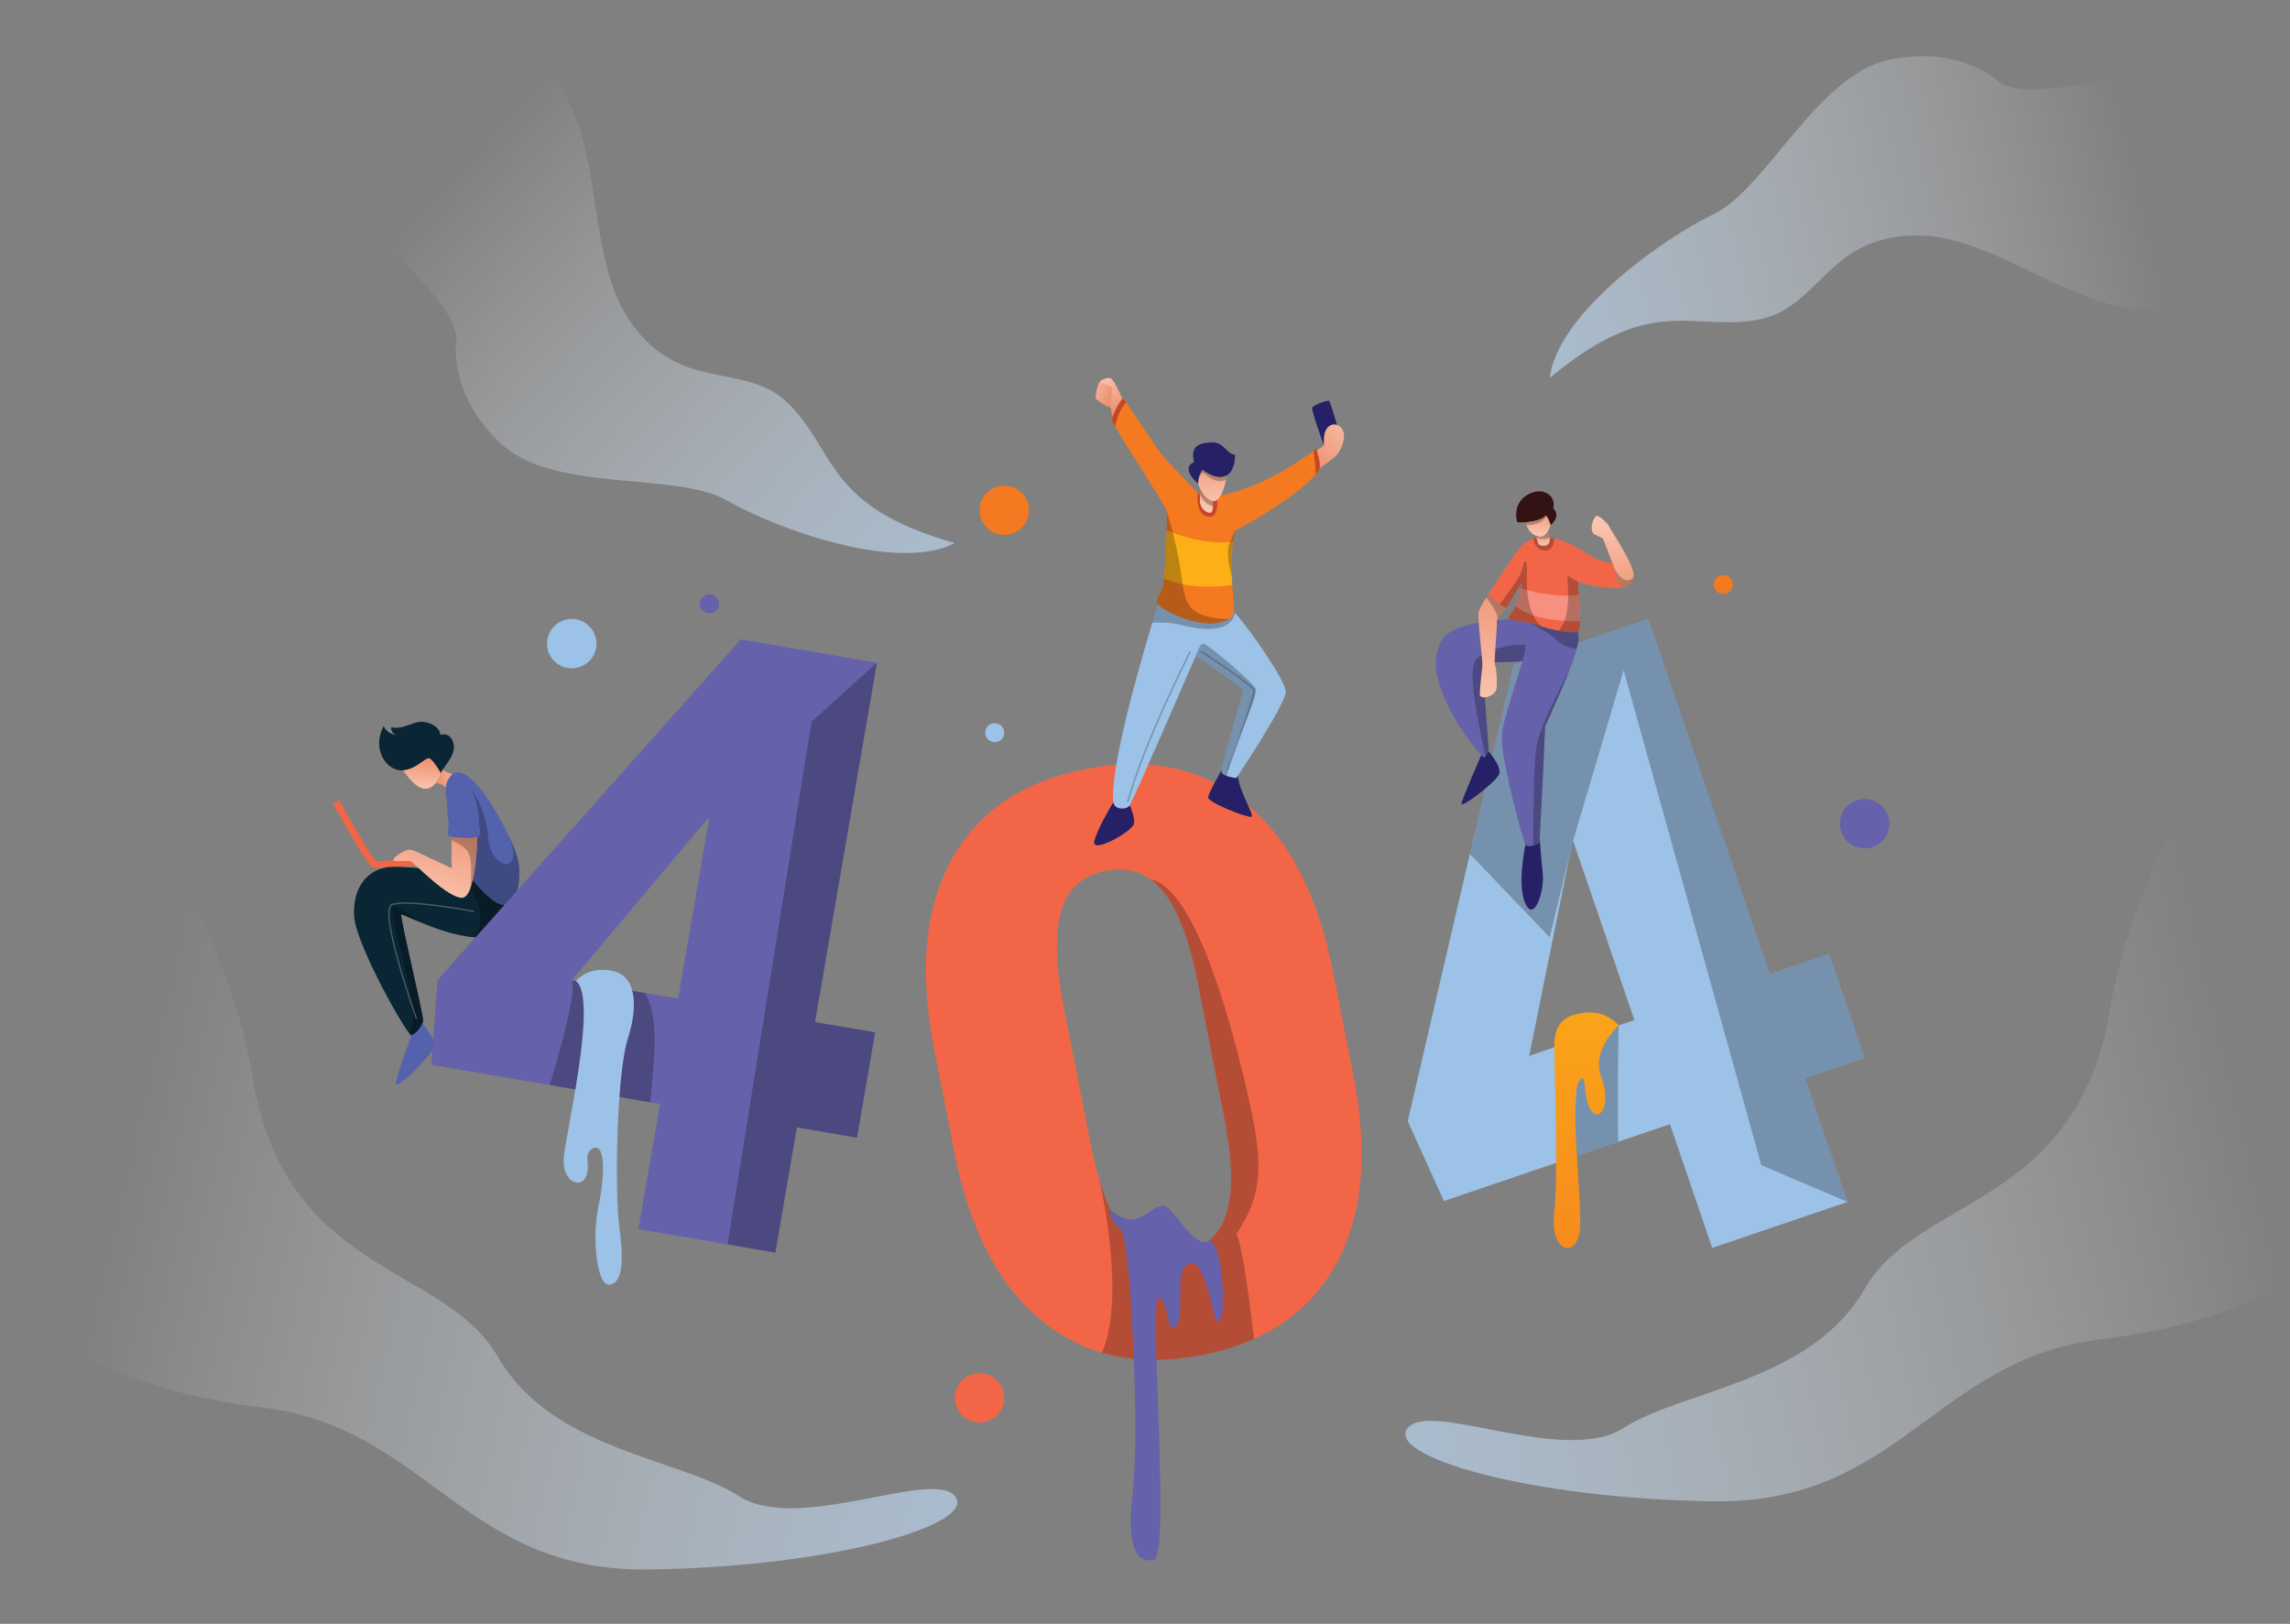 <svg width="746" height="529" viewBox="0 0 746 529" fill="none" xmlns="http://www.w3.org/2000/svg">
    <rect x="0" y="0" width="746" height="529" fill="#808080" stroke="none"/>
    <g clip-path="url(#clip0_40_25969)">
        <path d="M607.439 344.672L595.849 310.762L576.495 317.338L536.965 201.65L492.895 216.626L493.027 217.02L478.813 278.218L458.588 365.279L470.386 391.261L512 377.117L527.149 371.966L544.013 366.232L557.781 406.536L601.852 391.56L588.083 351.256L607.439 344.672ZM527.305 334.06L517.308 337.459L498.162 343.967L511.23 279.255L512.459 273.886L532.422 332.319L527.305 334.06Z" fill="#9DC2E7"/>
        <path opacity="0.25" d="M588.083 351.255L601.852 391.559L573.781 379.582L528.917 218.354L512.459 273.887L504.838 305.341L478.814 278.215L493.028 217.018L492.896 216.625L536.965 201.65L576.494 317.34L595.847 310.762L607.439 344.672L588.083 351.255Z" fill="#010101"/>
        <path opacity="0.25" d="M527.148 371.965L512 377.116L514.226 345.979V340.302L517.308 337.459L519.291 335.632L527.304 334.06C527.305 334.06 526.808 356.931 527.148 371.965Z" fill="#010101"/>
        <path d="M527.307 334.059C527.307 334.059 523.521 329.317 516.911 329.865C510.301 330.413 506.613 332.886 506.391 339.753C506.169 346.621 507.811 381.231 506.303 394.966C504.794 408.701 514.182 410.073 514.72 399.91C515.26 389.747 511.27 357.883 514.227 352.665C517.187 347.446 515.386 358.433 518.489 362.004C521.594 365.575 524.897 359.257 521.594 350.742C518.287 342.226 527.307 334.059 527.307 334.059Z" fill="url(#paint0_linear_40_25969)"/>
        <path d="M123.73 282.783C122.598 282.783 121.76 282.721 121.398 282.571C120.976 282.393 119.688 281.858 108.442 261.836L110.464 260.707C114.664 268.183 121.033 279.066 122.382 280.457C123.606 280.655 130.331 280.187 136.291 279.59L136.524 281.89C132.772 282.265 127.014 282.783 123.73 282.783Z" fill="#F26647"/>
        <path d="M164.497 292.492V293.163C164.497 293.163 163.883 305.872 154.343 305.323C154.319 305.323 154.297 305.317 154.273 305.317C148.374 304.936 141.072 302.191 136.176 300.151C133.099 298.868 130.966 297.862 130.73 297.902C130.109 298 137.955 330.553 137.85 332.407C137.839 332.656 137.781 332.922 137.694 333.194C137.138 334.957 135.197 337.072 134.032 337.246C133.91 337.264 133.661 337.038 133.308 336.598C129.761 332.2 115.721 306.654 115.338 298.312C114.927 289.146 119.573 283.625 125.873 282.573C130.52 281.799 144.11 283.666 150.917 284.7C153.335 285.07 154.893 285.33 154.893 285.33L164.497 292.492Z" fill="#0A2533"/>
        <path opacity="0.25" d="M137.851 332.407C137.84 332.656 137.782 332.921 137.695 333.194C137.139 334.957 135.198 337.071 134.033 337.246C133.911 337.264 133.663 337.038 133.31 336.597C138.305 329.563 125.248 295.318 128.088 295.22C129.489 295.174 132.59 297.55 136.177 300.151C133.101 298.868 130.968 297.862 130.731 297.902C130.11 298 137.956 330.552 137.851 332.407Z" fill="#010101"/>
        <path opacity="0.25" d="M164.497 292.492V293.162C164.497 293.162 163.883 305.871 154.343 305.323C156.22 303.827 156.568 301.191 156.428 298C156.267 294.306 152.841 287.984 150.917 284.701C153.335 285.071 154.893 285.331 154.893 285.331L164.497 292.492Z" fill="#010101"/>
        <path d="M144.197 250.761C143.879 251.259 143.67 251.675 143.67 251.992C143.67 251.992 143.658 251.973 143.636 251.934C143.525 251.738 143.125 251.05 142.611 250.252C141.741 248.911 140.541 247.246 139.817 247.043C138.652 246.725 135.552 250.631 131.362 250.944C131.084 250.969 130.807 250.973 130.522 250.963C125.91 250.754 121.018 244.23 124.947 236.542C126.321 239.357 129.143 239.426 129.143 239.426C129.143 239.426 127.421 239.08 127.358 236.952C132.381 237.842 134.996 234.068 139.336 235.443C143.67 236.812 143.399 239.425 143.399 239.425C143.399 239.425 146.701 238.118 147.732 242.239C148.56 245.536 145.472 248.784 144.197 250.761Z" fill="#0A2533"/>
        <path d="M143.636 251.935C143.341 252.975 142.777 254.109 142.018 255.026C141.098 256.149 139.881 256.969 138.507 256.935C135.575 256.866 132.659 252.941 131.362 250.945C135.552 250.634 138.652 246.728 139.816 247.044C140.541 247.247 141.74 248.911 142.611 250.253C143.124 251.051 143.525 251.739 143.636 251.935Z" fill="url(#paint1_linear_40_25969)"/>
        <path d="M147.871 252.332C147.871 252.332 145.669 257.35 144.841 256.251C144.395 255.656 143.108 255.264 142.019 255.025C142.779 254.107 143.341 252.973 143.636 251.934C143.66 251.973 143.67 251.992 143.67 251.992C143.67 251.673 143.879 251.257 144.197 250.761C145.796 251.964 147.871 252.332 147.871 252.332Z" fill="url(#paint2_linear_40_25969)"/>
        <path d="M163.361 294.706C159.849 294.192 150.352 283.892 150.352 279.459C150.352 278.834 150.282 278.14 150.166 277.385C149.437 272.772 146.766 266.009 145.653 261.229C144.361 255.669 146.22 253.588 146.22 253.588C150.543 246.173 160.327 260.871 165.907 272.656L165.914 272.662C167.79 276.633 169.032 280.32 169.147 282.789C169.546 291.133 166.873 295.22 163.361 294.706Z" fill="#5462AD"/>
        <path opacity="0.25" d="M163.361 294.706C159.849 294.192 150.352 283.892 150.352 279.459C150.352 278.834 150.282 278.14 150.166 277.385L150.144 275.408L153.585 257.42C153.585 257.42 158.337 263.056 159.096 273.148C159.849 283.239 170.989 285.436 165.912 272.663C167.789 276.633 169.031 280.32 169.145 282.789C169.546 291.133 166.873 295.221 163.361 294.706Z" fill="#010101"/>
        <path d="M155.995 272.459C155.903 272.538 155.74 272.602 155.526 272.661C153.898 273.11 149.152 273.042 147.175 272.655C146.881 272.597 146.642 272.528 146.492 272.459C145.189 271.84 146.492 270.327 146.081 267.65C145.669 264.968 144.637 257.142 148.63 254.737C152.807 252.223 155.855 261.741 155.995 266.482C156.135 271.223 156.894 271.702 155.995 272.459Z" fill="#5462AD"/>
        <path d="M155.526 272.661C155.526 272.661 155.336 284.238 153.121 289.7C153.121 289.706 153.121 289.706 153.121 289.711C152.431 291.411 151.545 292.515 150.403 292.492C145.6 292.388 134.81 281.008 133.825 280.592C132.846 280.181 127.938 280.904 128.094 280.181C128.25 279.459 130.162 277.862 132.225 277.094C134.294 276.321 133.929 276.782 147.199 282.863C147.019 281.696 147.094 276.644 147.152 273.783C147.159 273.349 147.171 272.968 147.176 272.656C149.153 273.042 153.897 273.111 155.526 272.661Z" fill="url(#paint3_linear_40_25969)"/>
        <path d="M141.809 340.233C142.146 342.297 128.249 356.405 128.973 352.7C129.691 348.99 134.032 337.245 134.032 337.245C135.197 337.07 137.138 334.957 137.694 333.193C138.831 335.158 141.526 338.522 141.809 340.233Z" fill="#5462AD"/>
        <path opacity="0.25" d="M154.344 296.904C154.344 296.904 132.037 292.726 127.63 294.747C123.224 296.766 135.692 331.926 135.692 331.926" stroke="white" stroke-width="0.46" stroke-miterlimit="10"/>
        <path opacity="0.25" d="M153.121 289.7C153.545 287.376 153.863 280.619 152.692 277.949C151.905 276.145 148.973 274.596 147.151 273.783C147.158 273.349 147.17 272.968 147.175 272.656C149.152 273.043 153.897 273.111 155.526 272.663C155.526 272.661 155.336 284.238 153.121 289.7Z" fill="#010101"/>
        <path d="M513.63 211.4C513.179 213.134 512.425 215.365 511.254 218.353C509.585 222.636 507.064 228.473 503.349 236.611C503.257 240.745 501.936 267.106 501.577 273.174C501.531 273.915 501.502 274.353 501.49 274.411C501.439 274.677 500.482 275.186 499.439 275.446C498.454 275.7 497.4 275.734 496.946 275.133C496.013 273.897 489.715 248.967 489.409 243.097C489.096 237.224 488.788 238.565 496.013 215.186C494.258 216.007 482.877 215.7 482.877 215.7C482.877 215.7 484.963 244.333 484.974 244.54C484.974 244.569 484.956 244.638 484.916 244.736C484.784 245.13 484.365 246.003 483.914 246.442C483.711 246.643 483.502 246.759 483.31 246.701C483.201 246.674 482.933 246.43 482.546 246.02C480.362 243.707 474.37 235.928 471.124 228.674C467.305 220.125 466.371 214.148 469.988 208.178C473.605 202.203 491.916 201.745 491.916 201.745C493.075 202.068 495.74 202.386 498.377 203.011C499.153 203.191 499.93 203.404 500.661 203.647C504.672 204.976 512.314 206.663 513.96 205.716C514.326 206.991 514.406 208.482 513.63 211.4Z" fill="#6561AB"/>
        <path d="M528.807 191.495C528.083 191.905 519.669 191.593 513.983 189.431C514.012 190.43 514.139 192.003 514.284 193.789C514.511 196.604 514.772 199.951 514.708 202.39C514.672 204.13 514.471 205.412 513.983 205.708C513.977 205.714 513.972 205.719 513.959 205.719C513.085 206.222 510.523 205.979 507.707 205.447C505.887 205.1 503.963 204.633 502.323 204.164C501.726 203.99 501.165 203.818 500.661 203.649C497.439 202.575 493.418 202.163 491.916 201.747C491.539 201.643 491.324 201.545 491.312 201.429C491.266 200.862 492.708 199.58 493.387 198.238C493.467 198.071 493.577 197.822 493.699 197.504C494.25 196.1 495.113 193.441 495.531 191.748C495.779 190.748 495.872 190.089 495.653 190.204C494.981 190.562 491.004 197.978 490.54 197.978C490.379 197.978 489.579 197.522 488.628 196.879C487.029 195.798 485.018 194.209 484.972 193.452C484.96 193.348 484.989 193.261 485.065 193.192C485.998 192.313 493.119 180.366 495.703 177.818C496.915 176.615 498.347 175.893 499.511 175.465C500.815 174.98 501.8 174.87 501.8 174.87C503.336 174.817 504.882 175.02 506.39 175.401C511.512 176.679 516.213 179.905 518.89 181.499C522.349 183.557 524.725 182.991 525.599 183.505C526.483 184.027 529.525 191.079 528.807 191.495Z" fill="#F26647"/>
        <path d="M514.708 202.39C509.945 202.448 499.356 202.025 493.701 197.506C494.252 196.101 495.115 193.442 495.532 191.749C495.532 191.749 506.71 195.129 514.284 193.789C514.511 196.604 514.772 199.951 514.708 202.39Z" fill="#F69181"/>
        <path opacity="0.25" d="M506.392 175.404C506.208 177.38 505.506 179.507 503.349 179.34C500.308 179.104 499.652 176.623 499.514 175.468C500.817 174.983 501.803 174.872 501.803 174.872C503.338 174.819 504.885 175.022 506.392 175.404Z" fill="#010101"/>
        <path d="M505.105 171.097C505.105 171.097 504.59 168.987 503.552 167.901C502.713 169.265 499.473 169.964 496.975 170.144C495.793 170.231 494.773 170.202 494.258 170.068C492.502 163.266 497.977 160.282 501.026 160.075C504.068 159.866 506.809 162.127 505.981 165.578C508.715 168.266 505.105 171.097 505.105 171.097Z" fill="#321212"/>
        <path d="M505.105 171.097C504.949 171.548 504.706 172.34 504.289 173.079H504.282C503.599 174.31 502.452 175.403 500.464 174.599C500.395 174.57 500.326 174.541 500.261 174.507C498.587 173.749 497.718 172.276 497.278 171.114C497.139 170.75 497.041 170.415 496.977 170.144C499.474 169.964 502.714 169.265 503.554 167.901C503.6 167.954 503.647 168.005 503.692 168.057C504.637 169.178 505.105 171.097 505.105 171.097Z" fill="url(#paint4_linear_40_25969)"/>
        <path d="M504.845 176.351C504.538 178.258 501.386 178.155 501.043 176.918C500.863 176.276 500.66 175.658 500.504 175.207C500.365 174.785 500.26 174.513 500.26 174.513V174.508C500.325 174.541 500.394 174.57 500.463 174.599C502.451 175.403 503.598 174.311 504.281 173.079H504.288C504.073 173.507 504.647 174.045 504.838 175.056C504.909 175.42 504.927 175.849 504.845 176.351Z" fill="url(#paint5_linear_40_25969)"/>
        <path d="M488.474 251.855C488.167 254.224 475.876 263.495 476.085 261.848C476.287 260.2 482.546 246.022 482.546 246.022C482.935 246.432 483.202 246.676 483.31 246.704C483.93 246.884 484.718 245.311 484.915 244.739C486.567 246.808 488.752 249.739 488.474 251.855Z" fill="#262166"/>
        <path d="M496.945 294.435C494.053 288.249 496.945 275.134 496.945 275.134C497.873 276.371 501.384 274.927 501.488 274.413C501.5 274.355 501.528 273.915 501.575 273.176C501.575 273.176 502.038 279.459 502.589 284.782C503.14 290.105 499.838 300.613 496.945 294.435Z" fill="#262166"/>
        <path opacity="0.25" d="M496.012 215.187C494.256 216.008 482.875 215.701 482.875 215.701C482.875 215.701 484.961 244.334 484.973 244.541C484.973 244.57 484.955 244.639 484.915 244.737C484.782 245.131 484.364 246.005 483.913 246.443C481.815 236.646 477.632 217.861 480.968 214.636C485.24 210.515 496.806 209.418 496.974 210.319C497.143 211.227 496.012 215.187 496.012 215.187Z" fill="#010101"/>
        <path d="M487.824 201.656C487.656 202.003 487.569 202.292 487.622 202.483C487.871 203.442 486.55 215.458 487.031 216.696C487.512 217.933 487.79 221.845 487.511 224.319C487.233 226.793 482.071 228.302 482.071 226.175C482.071 224.043 482.691 219.031 482.899 217.107C483.107 215.188 481.179 201.281 481.694 199.356C482.031 198.101 483.323 195.976 484.18 194.652C484.638 193.941 484.974 193.455 484.974 193.455C485.051 194.662 490.121 197.981 490.543 197.981C490.542 197.98 488.502 200.258 487.824 201.656Z" fill="url(#paint6_linear_40_25969)"/>
        <path opacity="0.25" d="M513.63 211.4C511.352 211.233 508.791 210.239 507.006 208.452C504.931 206.383 501.471 204.464 498.377 203.013C499.153 203.193 499.93 203.407 500.661 203.65C504.672 204.978 512.314 206.666 513.96 205.719C514.326 206.991 514.407 208.482 513.63 211.4Z" fill="#010101"/>
        <path opacity="0.25" d="M511.254 218.354C509.585 222.637 507.064 228.474 503.349 236.612C503.257 240.746 501.936 267.107 501.577 273.175C501.531 273.916 501.502 274.355 501.49 274.412C501.439 274.678 500.482 275.187 499.439 275.447C499.676 266.557 499.364 247.207 500.871 241.45C502.671 234.56 510.75 219.302 511.254 218.354Z" fill="#010101"/>
        <path opacity="0.25" d="M502.324 204.164C501.726 203.99 501.165 203.818 500.661 203.649C497.439 202.575 493.418 202.163 491.916 201.747C491.539 201.643 491.325 201.545 491.312 201.429C491.267 200.862 492.709 199.58 493.387 198.238C494.059 196.897 496.325 189.84 495.653 190.204C494.981 190.562 491.004 197.978 490.541 197.978C490.379 197.978 489.579 197.522 488.628 196.879C488.727 196.712 488.836 196.544 488.959 196.365C491.434 192.724 495.497 188.193 496.185 184.28C496.736 181.396 497.564 183.043 497.424 186.754C497.301 190.084 497.12 200.28 502.324 204.164Z" fill="#010101"/>
        <path opacity="0.25" d="M513.983 205.708C513.977 205.714 513.972 205.719 513.959 205.719C513.085 206.222 510.523 205.979 507.707 205.447C512.743 200.414 509.995 186.778 510.784 187.478C511.71 188.299 513.982 189.432 513.982 189.432C514.088 193.142 515.589 204.731 513.983 205.708Z" fill="#010101"/>
        <path opacity="0.25" d="M490.542 197.98C490.542 197.98 488.502 200.258 487.824 201.656C487.806 201.349 487.785 201.066 487.755 200.812C487.598 199.339 485.298 196.135 484.179 194.65C484.636 193.94 484.973 193.454 484.973 193.454C485.05 194.662 490.119 197.98 490.542 197.98Z" fill="#010101"/>
        <path opacity="0.25" d="M503.691 168.057C502.452 170.791 498.807 171.108 497.276 171.114C497.138 170.75 497.039 170.415 496.975 170.144C499.472 169.964 502.713 169.265 503.552 167.901C503.599 167.954 503.646 168.005 503.691 168.057Z" fill="#010101"/>
        <path opacity="0.25" d="M504.838 175.057C504.606 175.237 504.324 175.37 503.97 175.45C502.307 175.826 501.136 175.503 500.504 175.208C500.366 174.787 500.261 174.514 500.261 174.514V174.509C500.326 174.543 500.395 174.572 500.464 174.601C502.452 175.404 503.599 174.313 504.282 173.081H504.288C504.074 173.508 504.648 174.045 504.838 175.057Z" fill="#010101"/>
        <path d="M532.162 187.819C532.15 187.888 532.134 187.957 532.121 188.021C531.438 191.125 528.946 191.455 528.476 191.252C528.007 191.05 526.767 189.628 525.683 184.618C525.659 184.519 525.642 184.421 525.619 184.317C525.619 184.317 523.278 178.329 522.177 175.45C519.46 173.844 518.944 174.497 518.561 172.642C518.184 170.786 519.39 168.387 520.08 168.04C520.769 167.7 523.864 170.584 524.281 171.647C524.692 172.71 532.782 184.524 532.162 187.819Z" fill="url(#paint7_linear_40_25969)"/>
        <path opacity="0.25" d="M532.121 188.021C531.438 191.125 528.946 191.455 528.476 191.252C528.007 191.05 526.767 189.628 525.683 184.618C526.372 186.01 527.433 187.814 528.598 188.559C529.877 189.373 531.316 189.114 532.121 188.021Z" fill="#010101"/>
        <path d="M440.88 350.285L434.238 316.456C429.325 291.435 419.85 273.183 405.815 261.691C391.773 250.206 374.43 246.479 353.782 250.513C333.134 254.547 318.491 264.477 309.862 280.295C301.227 296.121 299.373 316.587 304.304 341.695L310.968 375.653C315.865 400.587 325.329 418.799 339.369 430.283C345.298 435.132 351.823 438.599 358.945 440.676C368.686 443.526 379.546 443.774 391.523 441.438C397.73 440.23 403.398 438.479 408.514 436.189C420.358 430.895 429.294 422.729 435.321 411.678C443.957 395.853 445.806 375.386 440.88 350.285ZM399.423 395.691C397.151 402.628 392.348 406.812 385.01 408.246C377.413 409.73 371.241 407.603 366.479 401.859C363.233 397.945 360.457 392.137 358.156 384.433C358.156 384.427 358.156 384.42 358.156 384.42C358.151 384.409 358.151 384.396 358.144 384.38C357.078 380.808 356.116 376.825 355.258 372.439L345.935 324.947C343.751 312.473 343.745 302.844 345.911 296.058C348.079 289.274 352.877 285.151 360.3 283.707C365.962 282.597 370.846 283.551 374.949 286.557H374.955C376.352 287.585 377.66 288.845 378.878 290.349C383.67 296.261 387.379 305.903 389.998 319.259L399.021 365.215C401.562 378.594 401.695 388.749 399.423 395.691Z" fill="#F26647"/>
        <path opacity="0.25" d="M402.755 402.037C404.669 404.974 407.211 424.937 408.516 436.191C403.398 438.48 397.73 440.231 391.524 441.439C379.547 443.774 368.687 443.526 358.946 440.678C359.344 439.781 359.71 438.845 360.022 437.885C366.102 419.36 358.505 385.936 358.157 384.433C360.457 392.137 363.233 397.945 366.48 401.859C371.242 407.603 377.414 409.73 385.011 408.245C392.347 406.811 397.152 402.627 399.424 395.691C401.696 388.75 401.561 378.594 399.024 365.214L390.002 319.258C387.382 305.902 383.673 296.26 378.882 290.347C377.664 288.845 376.356 287.585 374.959 286.556C389.615 289.422 401.517 334.679 406.477 356.51C411.431 378.345 411.848 388.443 402.755 402.037Z" fill="#010101"/>
        <path d="M361.39 393.312C361.39 393.312 362.341 395.79 367.332 397.163C372.325 398.536 377.006 390.834 380.311 393.312C383.616 395.79 388.905 406.06 393.559 404.497C398.213 402.933 399.589 427.654 397.387 430.401C395.184 433.148 393.599 410.946 387.782 411.61C381.964 412.271 386.37 429.027 383.065 432.049C379.76 435.072 381.138 424.633 377.558 422.71C373.977 420.787 381.414 506.764 375.905 508.137C370.396 509.511 366.816 504.291 369.02 485.888C371.223 467.485 368.468 404.031 365.163 400.735C361.86 397.439 362.067 396.82 361.39 393.312Z" fill="#6561AB"/>
        <path d="M431.519 145.758C431.519 145.758 427.131 133.758 427.491 132.83C427.853 131.903 432.673 130.152 433.027 130.666C433.379 131.182 436.426 140.504 435.909 141.173C435.392 141.843 431.519 145.758 431.519 145.758Z" fill="#262166"/>
        <path d="M358.502 130.021C358.502 130.021 361.181 131.129 362.372 134.014C363.562 136.898 363.098 126.495 363.098 126.495L361.807 125.311L358.502 130.021Z" fill="url(#paint8_linear_40_25969)"/>
        <path d="M357.108 130.021C357.108 130.021 360.465 132.519 361.033 132.674C361.601 132.828 362.697 126.287 362.202 125.258C361.704 124.227 359.885 123.197 358.704 123.867C357.522 124.537 356.559 129.616 357.108 130.021Z" fill="url(#paint9_linear_40_25969)"/>
        <path d="M366.043 130.769C366.043 130.769 363.369 124.589 362.202 123.508C361.033 122.426 358.865 123.817 358.709 124.383C358.553 124.948 361.303 125.361 362.202 126.289C363.099 127.216 360.672 134.066 362.996 136.487C365.319 138.907 366.043 130.769 366.043 130.769Z" fill="url(#paint10_linear_40_25969)"/>
        <path d="M428.215 147.147C428.215 147.147 430.59 145.859 431.106 145.189C431.622 144.519 430.693 141.996 432.19 139.679C433.688 137.361 436.889 138.031 437.663 140.812C438.439 143.593 436.426 147.095 435.495 148.176C434.565 149.258 428.215 153.79 428.215 153.79" fill="url(#paint11_linear_40_25969)"/>
        <path d="M429.917 152.52C429.847 152.931 429.424 153.635 428.602 154.596C425.588 158.11 417.284 164.988 402.316 172.849C402.021 174.051 401.789 175.277 401.615 176.501C401.059 180.414 401.069 184.368 401.256 187.922C401.301 188.836 401.359 189.726 401.423 190.581C401.697 194.326 402.067 197.419 401.969 199.21C401.923 199.996 401.784 200.528 401.518 200.764C401.181 201.058 400.827 201.325 400.457 201.562C392.981 206.349 379.374 199.199 377.172 197.048C376.998 196.881 376.893 196.741 376.872 196.643C376.489 195.199 377.972 193.655 378.8 191.181C378.939 190.759 379.079 189.816 379.217 188.528C379.612 184.718 379.954 177.904 380.076 172.778C380.145 169.505 380.128 166.923 379.978 166.24C379.971 166.229 379.971 166.216 379.971 166.216C379.56 164.534 367.025 145.646 363.265 138.952C362.575 137.733 362.182 136.918 362.203 136.687C362.342 135.178 365.234 129.821 365.854 129.891C365.958 129.902 366.342 130.382 366.92 131.179C369.824 135.202 377.636 147.363 379.072 148.912C380.417 150.363 387.261 157.548 390.194 160.628C391.022 161.489 391.537 162.032 391.537 162.032C393.126 162.003 394.718 161.859 396.312 161.611C410.399 159.444 424.243 149.606 427.866 146.872C428.462 146.422 428.782 146.166 428.782 146.166C428.782 146.166 430.229 150.597 429.917 152.52Z" fill="#F47920"/>
        <path d="M394.761 168.247C389.956 169.021 389.943 162.785 390.192 160.629C391.02 161.49 391.536 162.033 391.536 162.033C393.124 162.005 394.716 161.86 396.311 161.612C396.908 164.069 396.429 167.981 394.761 168.247Z" fill="#C54527"/>
        <path d="M399.626 154.879C398.693 155.439 397.475 155.63 395.922 155.231C394.729 154.93 393.331 154.278 391.702 153.173C391.702 153.173 390.415 154.716 390.312 157.548C386.904 154.612 386.076 151.675 388.967 150.594C387.78 145.445 390.312 144.363 394.542 144.109C398.779 143.849 399.758 148.178 402.289 148.075C402.443 150.383 401.787 153.601 399.626 154.879Z" fill="#262166"/>
        <path d="M399.626 154.879C399.579 155.295 399.51 155.774 399.412 156.289C398.843 159.301 397.36 163.503 395.123 163.272C395.008 163.267 394.887 163.243 394.758 163.203C392.747 162.573 391.536 160.625 390.905 159.192C390.487 158.262 390.313 157.55 390.313 157.55C390.348 156.655 390.498 155.886 390.69 155.256C391.101 153.897 391.704 153.175 391.704 153.175C393.332 154.279 394.729 154.933 395.924 155.233C397.476 155.63 398.693 155.439 399.626 154.879Z" fill="url(#paint12_linear_40_25969)"/>
        <path d="M395.123 165.046C395.1 166.138 394.949 166.993 394.22 167.045C392.741 167.149 390.777 165.224 390.882 163.132C390.916 162.422 390.929 161.665 390.929 160.971C390.929 160.271 390.916 159.636 390.905 159.191C391.536 160.624 392.747 162.572 394.758 163.201C394.886 163.242 395.007 163.266 395.123 163.271C395.117 163.879 395.141 164.491 395.123 165.046Z" fill="url(#paint13_linear_40_25969)"/>
        <path d="M429.917 152.52C429.847 152.931 429.424 153.635 428.602 154.596C428.641 152.139 428.103 148.412 427.866 146.873C428.462 146.423 428.782 146.167 428.782 146.167C428.782 146.167 430.229 150.597 429.917 152.52Z" fill="#C54527"/>
        <path d="M366.919 131.182C364.718 133.06 363.644 137.153 363.263 138.956C362.574 137.737 362.181 136.922 362.202 136.691C362.341 135.182 365.232 129.825 365.852 129.894C365.958 129.904 366.34 130.383 366.919 131.182Z" fill="#C54527"/>
        <path d="M401.422 190.581C396.497 191.291 387.23 191.922 379.216 188.529C379.61 184.72 379.952 177.906 380.074 172.779C384.043 174.455 392.613 177.437 401.615 176.5C400.912 181.421 401.109 186.408 401.422 190.581Z" fill="#FCAF17"/>
        <path opacity="0.25" d="M400.455 201.564C392.399 206.719 377.228 198.021 376.87 196.644C376.487 195.2 377.971 193.656 378.799 191.182C378.937 190.76 379.077 189.818 379.216 188.529C379.61 184.72 379.952 177.906 380.074 172.779C380.144 169.506 380.126 166.924 379.976 166.241C380.15 166.773 382.874 175.385 384.269 183.765C385.717 192.417 385.405 196.54 389.641 199.32C392.121 200.944 396.647 201.8 400.455 201.564Z" fill="#010101"/>
        <path d="M418.864 225.347C418.864 228.919 405.918 248.71 403.237 252.772C402.929 253.241 402.755 253.501 402.755 253.501C402.755 253.501 401.087 253.31 399.713 252.848C398.757 252.517 397.94 252.067 397.94 251.443C397.94 251.315 397.964 251.119 398.005 250.859C398.462 248.102 401.307 238.126 404.959 224.936C403.035 222.602 389.539 213.672 389.539 213.672C389.539 213.672 389.533 213.683 389.527 213.706C388.942 215.052 370.207 258.262 368.08 262.292C368.004 262.436 367.951 262.528 367.917 262.57C366.955 263.807 362.962 263.94 362.685 261.332C362.685 261.327 362.685 261.327 362.685 261.321C361.538 250.399 370.982 217.451 375.382 202.881C376.169 200.269 376.795 198.246 377.171 197.049C379.373 199.199 392.98 206.349 400.456 201.564C400.827 201.326 401.181 201.061 401.518 200.765C401.784 200.529 401.922 199.997 401.969 199.211C402.108 199.361 402.254 199.523 402.397 199.697C407.611 205.643 418.864 221.908 418.864 225.347Z" fill="#9DC2E7"/>
        <path d="M369.399 268.338C368.884 270.91 355.248 278.533 356.49 273.921C357.498 270.181 361.287 263.656 362.684 261.321C362.684 261.327 362.684 261.327 362.684 261.332C362.962 263.94 366.955 263.808 367.916 262.569C367.95 262.529 368.003 262.437 368.078 262.292C368.774 264.281 369.736 266.673 369.399 268.338Z" fill="#262166"/>
        <path d="M407.716 266.071C406.678 266.586 393.257 261.436 393.564 259.684C393.877 257.933 398.002 250.859 398.002 250.859C397.962 251.119 397.938 251.315 397.938 251.443C397.938 252.951 402.753 253.501 402.753 253.501C402.753 253.501 402.927 253.241 403.235 252.772C403.833 258.119 408.684 265.587 407.716 266.071Z" fill="#262166"/>
        <path opacity="0.25" d="M387.782 212.197C387.782 212.197 372.91 241.328 367.332 261.321" stroke="#010101" stroke-width="0.46" stroke-miterlimit="10"/>
        <path opacity="0.25" d="M391.292 212.197C391.292 212.197 407.816 223.013 408.438 224.764C409.056 226.515 399.865 250.86 399.865 250.86" stroke="#010101" stroke-width="0.46" stroke-miterlimit="10"/>
        <path opacity="0.25" d="M402.396 199.696C400.578 206.943 390.041 204.973 384.653 203.58C381.518 202.771 377.924 202.742 375.382 202.88C376.17 200.268 376.795 198.245 377.172 197.048C379.374 199.198 392.981 206.347 400.457 201.562C400.827 201.325 401.181 201.06 401.518 200.764C401.784 200.528 401.923 199.996 401.969 199.21C402.107 199.361 402.252 199.523 402.396 199.696Z" fill="#010101"/>
        <path opacity="0.25" d="M399.713 252.849C398.757 252.518 397.941 252.068 397.941 251.444C397.941 251.316 397.965 251.12 398.005 250.86C398.463 248.103 401.307 238.127 404.959 224.938C403.036 222.603 389.54 213.673 389.54 213.673C389.54 213.673 390.64 209.968 391.88 209.691C393.119 209.42 407.44 221.708 409.022 224.251C410.417 226.485 400.665 244.727 399.713 252.849Z" fill="#010101"/>
        <path opacity="0.25" d="M399.626 154.879C399.579 155.295 399.51 155.774 399.412 156.289C395.802 158.122 392.26 153.995 391.837 154.046C391.594 154.075 391.095 154.7 390.69 155.254C391.101 153.895 391.704 153.174 391.704 153.174C393.332 154.278 394.729 154.931 395.924 155.232C397.476 155.63 398.693 155.439 399.626 154.879Z" fill="#010101"/>
        <path opacity="0.25" d="M395.123 165.046C392.741 164.467 391.425 162.086 390.928 160.971C390.928 160.271 390.916 159.636 390.904 159.191C391.536 160.624 392.747 162.572 394.758 163.201C394.886 163.242 395.007 163.266 395.123 163.271C395.117 163.879 395.141 164.491 395.123 165.046Z" fill="#010101"/>
        <path opacity="0.25" d="M401.615 176.501C401.059 180.414 401.069 184.368 401.255 187.922C400.316 183.974 399.495 179.731 400.455 177.276C402.111 173.045 402.292 172.849 402.315 172.849C402.019 174.051 401.787 175.276 401.615 176.501Z" fill="#010101"/>
        <path d="M285.668 215.915L241.082 208.273L241.013 208.672L142.55 319.241L140.517 346.88L154.64 349.302L179.083 353.492L211.893 359.117L215.012 359.648L212.665 373.283L211.576 379.59L207.988 400.426L237.008 405.402L252.575 408.067L259.597 367.29L279.184 370.641L285.094 336.326L265.508 332.974L285.668 215.915ZM230.009 272.574L220.916 325.333L210.039 323.466L186.25 319.393L199.422 303.712L202.436 300.122L227.551 270.223L231.103 266.213L230.009 272.574Z" fill="#6561AB"/>
        <path opacity="0.25" d="M211.893 359.116L179.083 353.492C182.948 340.759 187.77 323.211 186.251 319.391L210.04 323.465C211.564 325.998 212.769 329.482 213.095 334.263C213.673 342.725 212.409 351.366 211.893 359.116Z" fill="#010101"/>
        <path d="M187.67 319.638C187.67 319.638 191.248 314.687 199.303 316.233C207.359 317.78 207.979 327.669 204.467 338.588C200.956 349.506 200.13 387.619 201.781 399.979C203.435 412.34 202.402 418.11 198.478 418.521C194.554 418.933 192.693 403.687 194.966 392.976C197.239 382.263 197.032 372.374 193.313 374.022C189.595 375.671 192.693 379.791 190.834 383.499C188.975 387.206 183.398 384.941 183.605 377.936C183.812 370.93 195.042 325.408 187.67 319.638Z" fill="#9DC2E7"/>
        <path opacity="0.25" d="M265.508 332.974L285.094 336.326L279.184 370.641L259.597 367.29L252.574 408.067L237.008 405.401L264.367 235.139L285.668 215.915L265.508 332.974Z" fill="#010101"/>
        <path d="M327.158 174.277C331.607 174.277 335.214 170.68 335.214 166.243C335.214 161.805 331.607 158.208 327.158 158.208C322.709 158.208 319.102 161.805 319.102 166.243C319.102 170.68 322.709 174.277 327.158 174.277Z" fill="#F47920"/>
        <path d="M607.439 276.382C611.888 276.382 615.494 272.785 615.494 268.348C615.494 263.91 611.888 260.313 607.439 260.313C602.989 260.313 599.383 263.91 599.383 268.348C599.383 272.785 602.989 276.382 607.439 276.382Z" fill="#6561AB"/>
        <path d="M186.251 217.72C190.7 217.72 194.307 214.123 194.307 209.685C194.307 205.248 190.7 201.65 186.251 201.65C181.802 201.65 178.195 205.248 178.195 209.685C178.195 214.123 181.802 217.72 186.251 217.72Z" fill="#9DC2E7"/>
        <path d="M319.104 463.432C323.553 463.432 327.159 459.834 327.159 455.397C327.159 450.959 323.553 447.362 319.104 447.362C314.655 447.362 311.048 450.959 311.048 455.397C311.048 459.834 314.655 463.432 319.104 463.432Z" fill="#F26647"/>
        <path d="M561.388 193.528C563.104 193.528 564.495 192.14 564.495 190.429C564.495 188.717 563.104 187.33 561.388 187.33C559.672 187.33 558.281 188.717 558.281 190.429C558.281 192.14 559.672 193.528 561.388 193.528Z" fill="#F47920"/>
        <path d="M324.051 241.783C325.767 241.783 327.158 240.395 327.158 238.684C327.158 236.972 325.767 235.585 324.051 235.585C322.335 235.585 320.944 236.972 320.944 238.684C320.944 240.395 322.335 241.783 324.051 241.783Z" fill="#9DC2E7"/>
        <path d="M231.103 199.823C232.819 199.823 234.21 198.435 234.21 196.724C234.21 195.012 232.819 193.625 231.103 193.625C229.387 193.625 227.996 195.012 227.996 196.724C227.996 198.435 229.387 199.823 231.103 199.823Z" fill="#6561AB"/>
        <path d="M651.446 26.887C651.446 26.887 639.029 14.526 615.495 19.47C591.959 24.415 575.418 61.497 558.283 69.737C541.146 77.978 507.364 102.311 504.839 123.107C537.843 95.696 550.236 107.644 571.717 104.348C593.198 101.051 594.85 75.917 625.834 76.742C656.817 77.566 689.866 115.963 720.848 94.499C751.831 73.035 788.184 47.488 758.853 26.475C729.522 5.462 670.036 37.599 651.446 26.887Z" fill="url(#paint14_linear_40_25969)"/>
        <path d="M148.704 110.432C148.704 110.432 145.472 127.629 162.838 144.226C180.202 160.824 220.235 153.537 236.721 163.004C253.207 172.471 292.405 186.577 311.048 176.928C269.74 165.202 272.645 148.256 257.801 132.42C242.959 116.586 221.217 129.398 204.427 103.414C187.638 77.429 200.791 28.555 165.548 15.139C130.303 1.724 88.651 -13.814 87.792 22.195C86.934 58.203 147.09 89.078 148.704 110.432Z" fill="url(#paint15_linear_40_25969)"/>
        <path d="M748.525 209.025C748.525 209.025 698.127 264.176 687.385 328.839C676.644 393.503 624.982 389.382 607.438 419.872C589.892 450.362 548.079 452.835 528.915 465.195C509.75 477.556 466.088 456.131 458.588 465.195C451.09 474.26 497.752 488.27 558.281 489.094C618.811 489.917 630.376 442.947 684.08 436.354C737.784 429.761 791.487 406.688 810.49 319.336C829.494 231.987 797.271 185.24 748.525 209.025Z" fill="url(#paint16_linear_40_25969)"/>
        <path d="M21.151 231.234C21.151 231.234 71.549 286.386 82.29 351.048C93.031 415.711 144.693 411.59 162.238 442.081C179.782 472.57 221.596 475.043 240.761 487.404C259.925 499.765 303.587 478.34 311.087 487.404C318.586 496.469 271.924 510.478 211.394 511.302C150.864 512.126 139.3 465.154 85.595 458.563C31.893 451.97 -21.813 428.896 -40.815 341.546C-59.819 254.195 -27.596 207.448 21.151 231.234Z" fill="url(#paint17_linear_40_25969)"/>
    </g>
    <defs>
        <linearGradient id="paint0_linear_40_25969" x1="512.539" y1="299.502" x2="522.402" y2="457.722" gradientUnits="userSpaceOnUse">
            <stop stop-color="#FCAF17"/>
            <stop offset="1" stop-color="#F47920"/>
        </linearGradient>
        <linearGradient id="paint1_linear_40_25969" x1="136.94" y1="256.689" x2="138.07" y2="245.976" gradientUnits="userSpaceOnUse">
            <stop stop-color="#FBC4AF"/>
            <stop offset="1" stop-color="#EA8B69"/>
        </linearGradient>
        <linearGradient id="paint2_linear_40_25969" x1="151.255" y1="253.106" x2="141.341" y2="253.831" gradientUnits="userSpaceOnUse">
            <stop stop-color="#FBC4AF"/>
            <stop offset="1" stop-color="#EA8B69"/>
        </linearGradient>
        <linearGradient id="paint3_linear_40_25969" x1="138.276" y1="293.47" x2="147.32" y2="260.907" gradientUnits="userSpaceOnUse">
            <stop stop-color="#FBC4AF"/>
            <stop offset="1" stop-color="#EA8B69"/>
        </linearGradient>
        <linearGradient id="paint4_linear_40_25969" x1="500.887" y1="174.126" x2="501.298" y2="164.702" gradientUnits="userSpaceOnUse">
            <stop stop-color="#FBC4AF"/>
            <stop offset="1" stop-color="#EA8B69"/>
        </linearGradient>
        <linearGradient id="paint5_linear_40_25969" x1="502.721" y1="178.134" x2="502.413" y2="171.439" gradientUnits="userSpaceOnUse">
            <stop stop-color="#FBC4AF"/>
            <stop offset="1" stop-color="#EA8B69"/>
        </linearGradient>
        <linearGradient id="paint6_linear_40_25969" x1="482.003" y1="228.675" x2="489.401" y2="180.462" gradientUnits="userSpaceOnUse">
            <stop stop-color="#FBC4AF"/>
            <stop offset="1" stop-color="#EA8B69"/>
        </linearGradient>
        <linearGradient id="paint7_linear_40_25969" x1="523.604" y1="170.529" x2="529.358" y2="200.956" gradientUnits="userSpaceOnUse">
            <stop stop-color="#FBC4AF"/>
            <stop offset="1" stop-color="#EA8B69"/>
        </linearGradient>
        <linearGradient id="paint8_linear_40_25969" x1="359.573" y1="125.654" x2="363.173" y2="133.325" gradientUnits="userSpaceOnUse">
            <stop stop-color="#FBC4AF"/>
            <stop offset="1" stop-color="#EA8B69"/>
        </linearGradient>
        <linearGradient id="paint9_linear_40_25969" x1="354.09" y1="125.464" x2="363.068" y2="129.24" gradientUnits="userSpaceOnUse">
            <stop stop-color="#FBC4AF"/>
            <stop offset="1" stop-color="#EA8B69"/>
        </linearGradient>
        <linearGradient id="paint10_linear_40_25969" x1="359.246" y1="122.58" x2="365.005" y2="134.849" gradientUnits="userSpaceOnUse">
            <stop stop-color="#FBC4AF"/>
            <stop offset="1" stop-color="#EA8B69"/>
        </linearGradient>
        <linearGradient id="paint11_linear_40_25969" x1="441.599" y1="134.711" x2="425.229" y2="154.22" gradientUnits="userSpaceOnUse">
            <stop stop-color="#FBC4AF"/>
            <stop offset="1" stop-color="#EA8B69"/>
        </linearGradient>
        <linearGradient id="paint12_linear_40_25969" x1="395.674" y1="164.385" x2="393.927" y2="143.988" gradientUnits="userSpaceOnUse">
            <stop stop-color="#FBC4AF"/>
            <stop offset="1" stop-color="#EA8B69"/>
        </linearGradient>
        <linearGradient id="paint13_linear_40_25969" x1="392.671" y1="164.544" x2="393.493" y2="159.29" gradientUnits="userSpaceOnUse">
            <stop stop-color="#FBC4AF"/>
            <stop offset="1" stop-color="#EA8B69"/>
        </linearGradient>
        <linearGradient id="paint14_linear_40_25969" x1="696.515" y1="51.807" x2="418.157" y2="116.403" gradientUnits="userSpaceOnUse">
            <stop stop-color="white" stop-opacity="0"/>
            <stop offset="1" stop-color="#9DC2E7"/>
        </linearGradient>
        <linearGradient id="paint15_linear_40_25969" x1="143.922" y1="59.254" x2="353.652" y2="252.89" gradientUnits="userSpaceOnUse">
            <stop stop-color="white" stop-opacity="0"/>
            <stop offset="1" stop-color="#9DC2E7"/>
        </linearGradient>
        <linearGradient id="paint16_linear_40_25969" x1="725.477" y1="333.043" x2="325.915" y2="425.765" gradientUnits="userSpaceOnUse">
            <stop stop-color="white" stop-opacity="0"/>
            <stop offset="1" stop-color="#9DC2E7"/>
        </linearGradient>
        <linearGradient id="paint17_linear_40_25969" x1="44.199" y1="355.249" x2="443.761" y2="447.971" gradientUnits="userSpaceOnUse">
            <stop stop-color="white" stop-opacity="0"/>
            <stop offset="1" stop-color="#9DC2E7"/>
        </linearGradient>
        <clipPath id="clip0_40_25969">
            <rect width="746" height="529" fill="white"/>
        </clipPath>
    </defs>
</svg>
